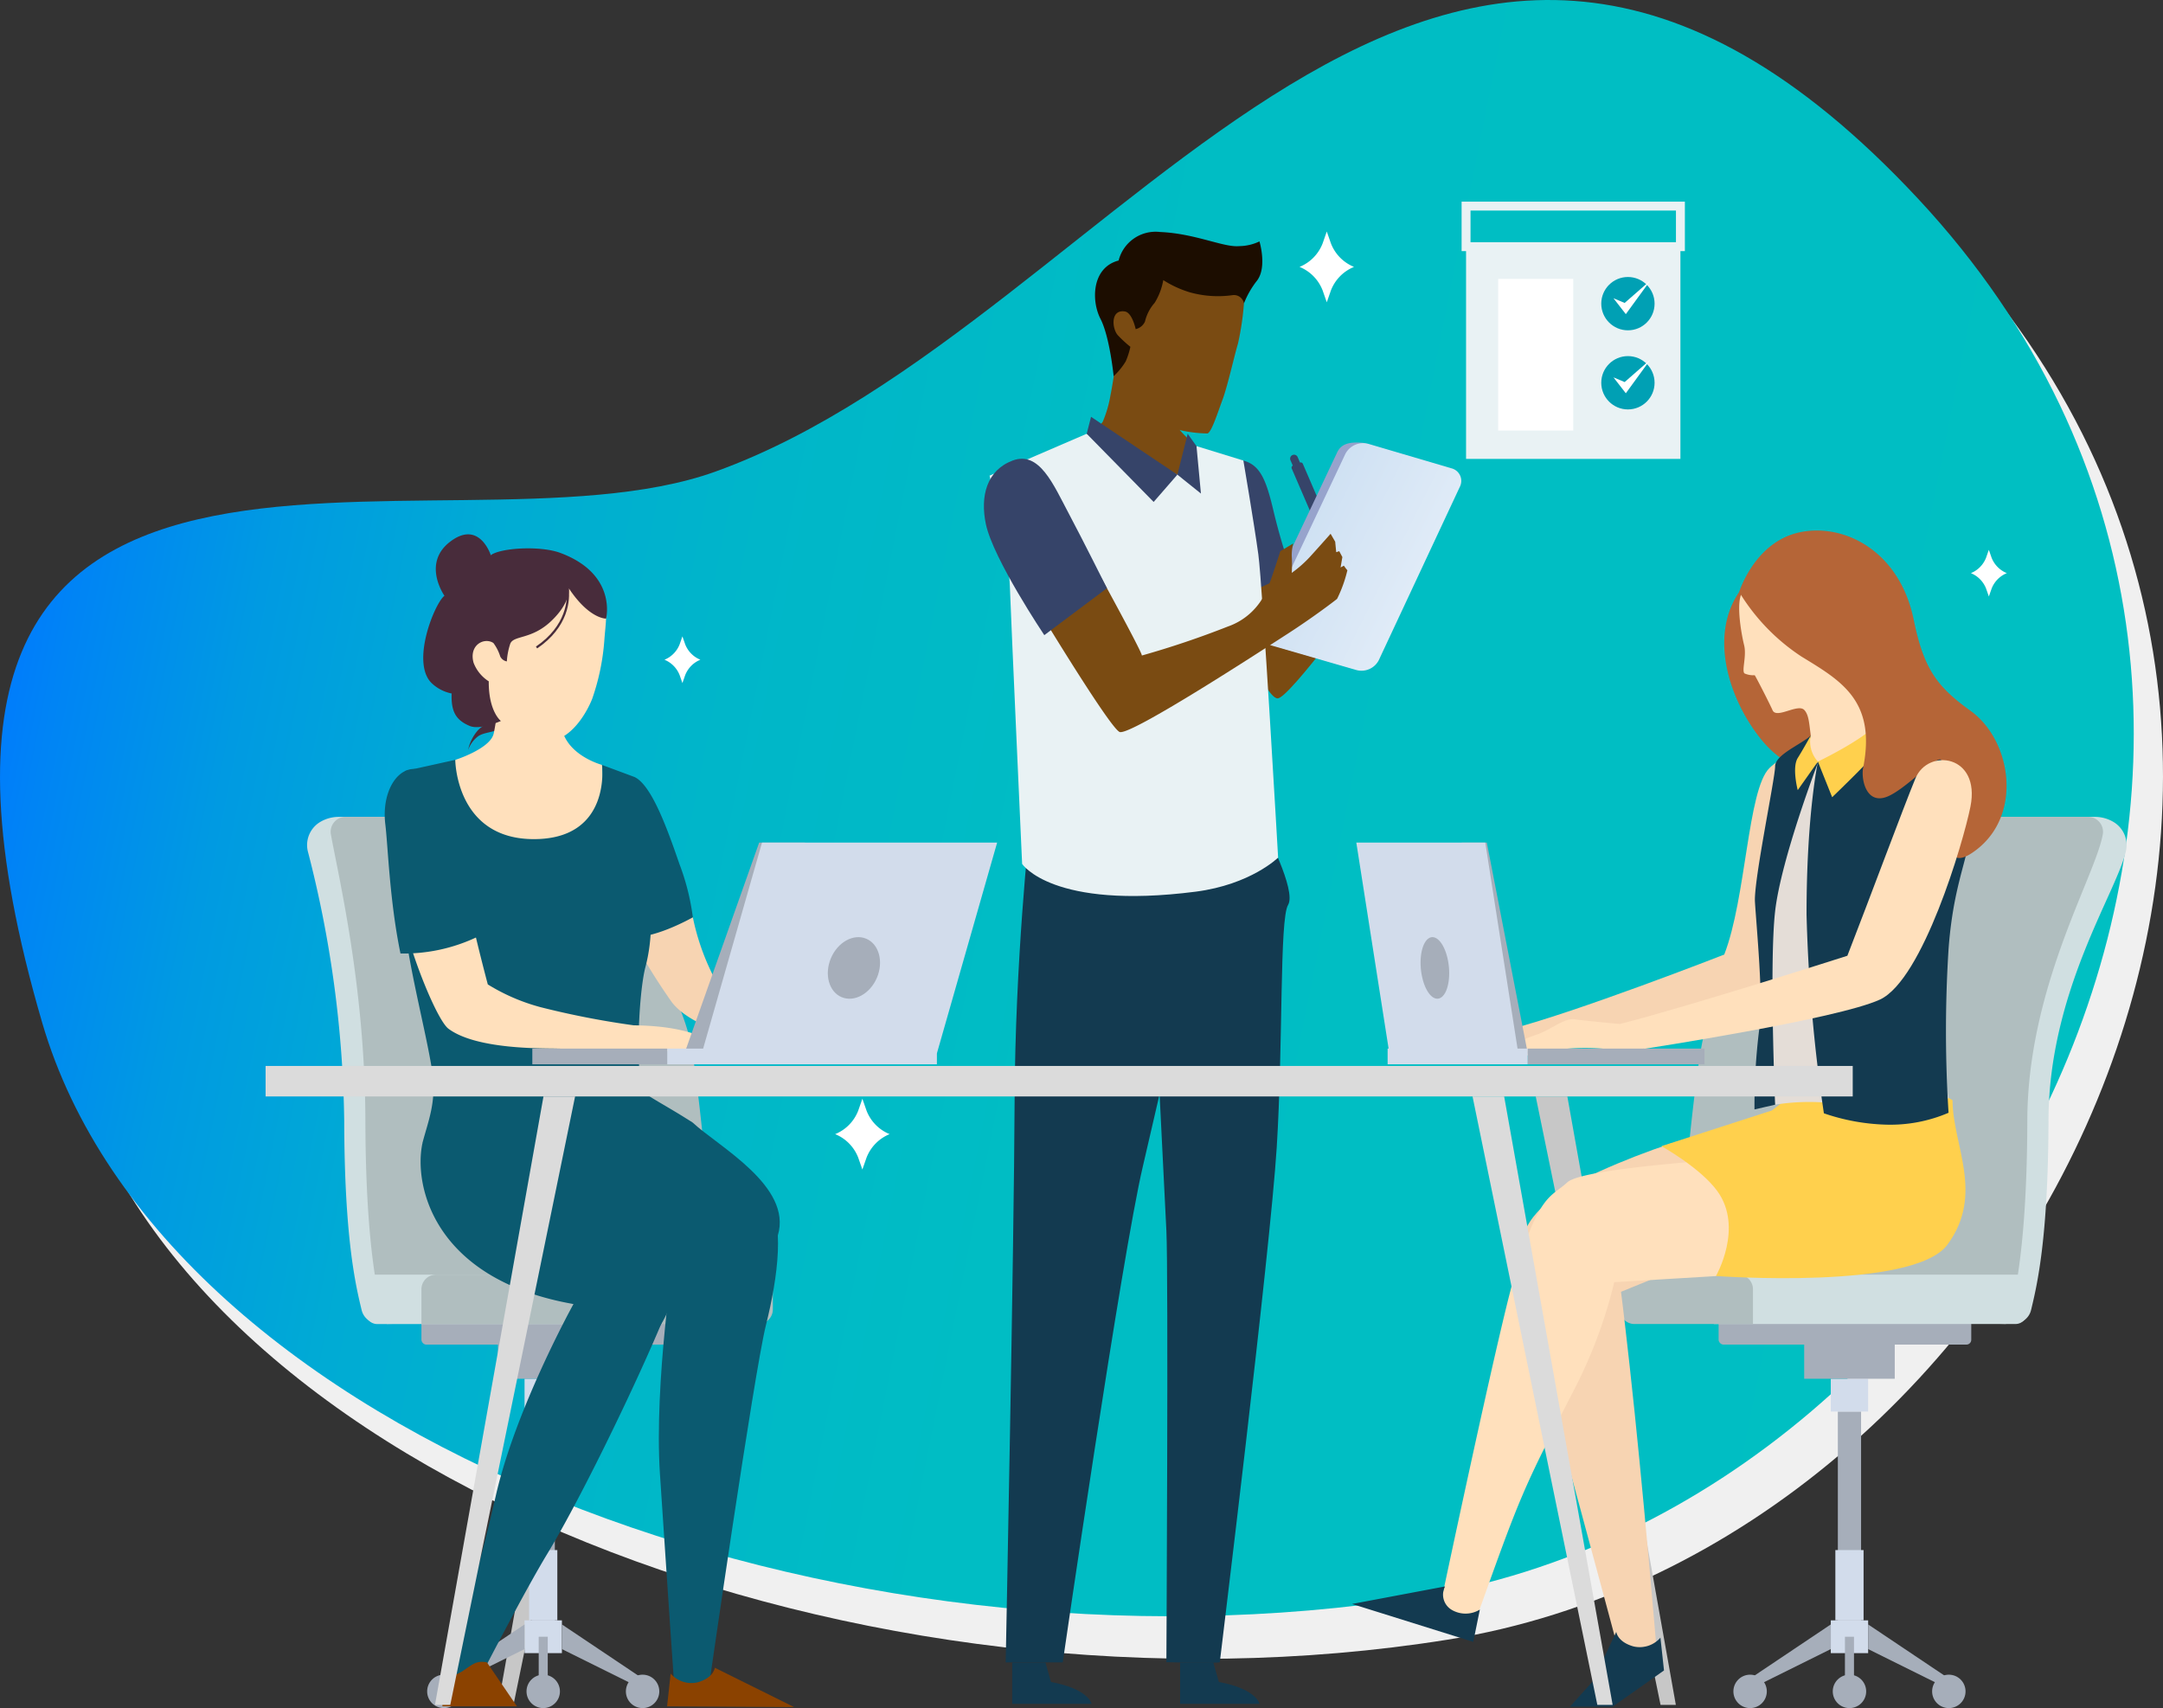 <?xml version="1.0" encoding="UTF-8" standalone="no"?>
<svg
   id="OBJECTS"
   viewBox="0 0 242.673 191.626"
   version="1.1"
   sodipodi:docname="details-2-office-team-work.svg"
   inkscape:version="1.3.2 (091e20e, 2023-11-25, custom)"
   xmlns:inkscape="http://www.inkscape.org/namespaces/inkscape"
   xmlns:sodipodi="http://sodipodi.sourceforge.net/DTD/sodipodi-0.dtd"
   xmlns="http://www.w3.org/2000/svg"
   xmlns:svg="http://www.w3.org/2000/svg">
  <rect x="0" y="0" width="242.673" height="191.626" fill="#333333" stroke="none"/>
  <sodipodi:namedview
     id="namedview91"
     pagecolor="#ffffff"
     bordercolor="#000000"
     borderopacity="0.25"
     inkscape:showpageshadow="2"
     inkscape:pageopacity="0.0"
     inkscape:pagecheckerboard="0"
     inkscape:deskcolor="#d1d1d1"
     inkscape:zoom="5.4168013"
     inkscape:cx="109.10498"
     inkscape:cy="45.506561"
     inkscape:window-width="1366"
     inkscape:window-height="715"
     inkscape:window-x="-8"
     inkscape:window-y="-8"
     inkscape:window-maximized="1"
     inkscape:current-layer="OBJECTS" />
  <defs
     id="defs10">
    <style
       id="style1">.cls-1{fill:#f0f0f0;}.cls-2{fill:url(#linear-gradient);}.cls-3{fill:#fff;}.cls-4{fill:#c7c7c7;}.cls-5{fill:#482c3b;}.cls-6{fill:#a6aeba;}.cls-7{fill:#d2dceb;}.cls-8{fill:#d0dfe1;}.cls-9{fill:#b0bebf;}.cls-10{fill:#ffe0bc;}.cls-11{fill:#0b5a70;}.cls-12{fill:#f7d4b2;}.cls-13{fill:#8b4200;}.cls-14,.cls-21,.cls-25{fill:none;stroke-miterlimit:10;}.cls-14{stroke:#482c3b;}.cls-14,.cls-21{stroke-width:0.25px;}.cls-15{fill:#ffd04d;}.cls-16{fill:#b56537;}.cls-17{fill:#e4ddd7;}.cls-18{fill:#133a50;}.cls-19{fill:#364469;}.cls-20{fill:#e9f2f4;}.cls-21{stroke:#aebfde;}.cls-22{fill:#97a3cc;}.cls-23{fill:url(#linear-gradient-2);}.cls-24{fill:#dbdbdb;}.cls-25{stroke:#e9f2f4;}.cls-26{fill:#00a0b4;}</style>
    <linearGradient
       id="linear-gradient"
       x1="152.574"
       y1="-36.225"
       x2="397.634"
       y2="-36.225"
       gradientTransform="matrix(-0.946, -0.19, 0.189, -0.945, 398.514, 103.642)"
       gradientUnits="userSpaceOnUse">
      <stop
         offset="0"
         stop-color="#00bfc2"
         id="stop1" />
      <stop
         offset="0.489"
         stop-color="#00bdc4"
         id="stop2" />
      <stop
         offset="0.665"
         stop-color="#00b6c9"
         id="stop3" />
      <stop
         offset="0.79"
         stop-color="#00abd4"
         id="stop4" />
      <stop
         offset="0.892"
         stop-color="#009ae2"
         id="stop5" />
      <stop
         offset="0.978"
         stop-color="#0084f5"
         id="stop6" />
      <stop
         offset="1"
         stop-color="#007dfb"
         id="stop7" />
    </linearGradient>
    <linearGradient
       id="linear-gradient-2"
       x1="365.24"
       y1="125.365"
       x2="389.536"
       y2="125.62"
       gradientTransform="matrix(-0.923, -0.32, 0.451, -0.927, 460.639, 301.257)"
       gradientUnits="userSpaceOnUse">
      <stop
         offset="0"
         stop-color="#eef4fb"
         id="stop8" />
      <stop
         offset="0.311"
         stop-color="#e3edf8"
         id="stop9" />
      <stop
         offset="1"
         stop-color="#cfe1f3"
         id="stop10" />
    </linearGradient>
  </defs>
  <title
     id="title10">details-2-office-team-work</title>
  <path
     class="cls-1"
     d="M95.01,57.685c46.025-16.556,80.669-88.821,134.929-30.61s9.237,146.434-56.034,156.869-140.855-18-154.425-64.415C-3.709,40.223,64.135,68.791,95.01,57.685Z"
     transform="translate(-11.46 -0.001)"
     id="path10" />
  <path
     class="cls-2"
     d="M91.727,52.907C137.753,36.352,172.4-35.914,226.659,22.3s9.237,146.434-56.034,156.869S29.77,161.169,16.2,114.754C-6.991,35.445,60.852,64.013,91.727,52.907Z"
     transform="translate(-11.46 -0.001)"
     id="path11" />
  <path
     class="cls-3"
     d="M160.781,27.308l-0.466-1.335-0.466,1.335a4.661,4.661,0,0,1-2.589,2.636h0a4.66,4.66,0,0,1,2.589,2.636l0.466,1.335,0.466-1.335a4.661,4.661,0,0,1,2.589-2.636h0A4.661,4.661,0,0,1,160.781,27.308Z"
     transform="translate(-11.46 -0.001)"
     id="path12" />
  <path
     class="cls-3"
     d="M108.679,124.6l-0.466-1.335-0.466,1.335a4.661,4.661,0,0,1-2.589,2.636h0a4.661,4.661,0,0,1,2.589,2.636l0.466,1.335,0.466-1.335a4.66,4.66,0,0,1,2.589-2.636h0A4.66,4.66,0,0,1,108.679,124.6Z"
     transform="translate(-11.46 -0.001)"
     id="path13" />
  <path
     class="cls-3"
     d="M234.9,62.565l-0.308-.881-0.307.881A3.075,3.075,0,0,1,232.58,64.3h0a3.075,3.075,0,0,1,1.708,1.739l0.307,0.881,0.308-.881a3.075,3.075,0,0,1,1.708-1.739h0A3.075,3.075,0,0,1,234.9,62.565Z"
     transform="translate(-11.46 -0.001)"
     id="path14" />
  <path
     class="cls-3"
     d="M88.329,72.275l-0.307-.881-0.307.881a3.074,3.074,0,0,1-1.708,1.739h0a3.075,3.075,0,0,1,1.708,1.739l0.307,0.881,0.307-.881a3.075,3.075,0,0,1,1.708-1.739h0A3.075,3.075,0,0,1,88.329,72.275Z"
     transform="translate(-11.46 -0.001)"
     id="path15" />
  <polygon
     class="cls-4"
     points="55.891 191.267 57.608 191.267 71.611 123.007 68.064 123.007 55.891 191.267"
     id="polygon15" />
  <polygon
     class="cls-4"
     points="188.018 191.267 186.301 191.267 172.298 123.007 175.845 123.007 188.018 191.267"
     id="polygon16" />
  <path
     class="cls-5"
     d="M65.088,81.919a4.872,4.872,0,0,0-1.11,2.214,3.411,3.411,0,0,1,1.147-1.551c0.705-.448,1.642-0.387,2.353-0.826a3.83,3.83,0,0,0,1.307-1.9,5.383,5.383,0,0,1-1.817,1.053A3.649,3.649,0,0,0,65.088,81.919Z"
     transform="translate(-11.46 -0.001)"
     id="path16" />
  <rect
     class="cls-6"
     x="59.643"
     y="158.357"
     width="2.607"
     height="25.264"
     id="rect16" />
  <rect
     class="cls-7"
     x="58.851"
     y="154.678"
     width="4.191"
     height="3.678"
     id="rect17" />
  <rect
     class="cls-7"
     x="59.364"
     y="173.898"
     width="3.165"
     height="7.884"
     id="rect18" />
  <rect
     class="cls-7"
     x="58.851"
     y="181.781"
     width="4.191"
     height="3.678"
     id="rect19" />
  <rect
     class="cls-6"
     x="55.866"
     y="147.715"
     width="10.16"
     height="6.963"
     id="rect20" />
  <rect
     class="cls-6"
     x="47.281"
     y="145.633"
     width="28.344"
     height="5.214"
     rx="0.541"
     ry="0.541"
     id="rect21" />
  <polygon
     class="cls-6"
     points="50.848 188.973 58.85 185.006 58.85 182.24 49.798 188.307 50.848 188.973"
     id="polygon21" />
  <circle
     class="cls-6"
     cx="49.798"
     cy="189.751"
     r="1.875"
     id="circle21" />
  <circle
     class="cls-6"
     cx="60.946"
     cy="189.751"
     r="1.875"
     id="circle22" />
  <polygon
     class="cls-6"
     points="71.043 188.973 63.042 185.006 63.042 182.24 72.094 188.307 71.043 188.973"
     id="polygon22" />
  <circle
     class="cls-6"
     cx="72.094"
     cy="189.751"
     r="1.875"
     id="circle23" />
  <rect
     class="cls-6"
     x="60.439"
     y="183.62"
     width="1.015"
     height="6.107"
     id="rect23" />
  <path
     class="cls-8"
     d="M54.029,148.49a1.983,1.983,0,0,1-1.994-1.509c-0.685-2.824-1.929-8.1-1.957-21.268a126.566,126.566,0,0,0-4.092-30.247,3.019,3.019,0,0,1,1.442-3.278h0a4.089,4.089,0,0,1,2.04-.545H74.725S85.108,110.216,86.47,116.58s3.264,30.793,3.264,30.793Z"
     transform="translate(-11.46 -0.001)"
     id="path23" />
  <path
     class="cls-9"
     d="M54.853,148.539s-2.359-4.625-2.4-22.825c-0.032-14.986-3.01-27.332-3.869-32.1a1.675,1.675,0,0,1,1.653-1.972H77.1s10.383,18.573,11.745,24.937,3.264,30.793,3.264,30.793Z"
     transform="translate(-11.46 -0.001)"
     id="path24" />
  <path
     class="cls-8"
     d="M79.355,148.542H53.785a1.309,1.309,0,0,1-1.309-1.309h0V143H79.355v5.537h0Z"
     transform="translate(-11.46 -0.001)"
     id="path25" />
  <path
     class="cls-9"
     d="M96.528,148.542H58.741v-3.9A1.639,1.639,0,0,1,60.38,143H96.528a1.639,1.639,0,0,1,1.639,1.639h0V146.9a1.639,1.639,0,0,1-1.637,1.641h0Z"
     transform="translate(-11.46 -0.001)"
     id="path26" />
  <path
     class="cls-10"
     d="M62.544,85.247s3.907-1.237,4.3-2.937c0.32-1.381.83-5.671,0.83-5.671h6.814a31.86,31.86,0,0,0,0,5.074c0.648,3.086,4.519,4.1,4.519,4.1l0.552,9.643-10.043,8.42L59.825,94.14Z"
     transform="translate(-11.46 -0.001)"
     id="path27" />
  <path
     id="_Path_"
     data-name=" Path "
     class="cls-10"
     d="M78.125,66.13c1.718,2.292,1.368,2.616,1.132,5.773A25.478,25.478,0,0,1,77.9,78.4c-0.463,1.19-2.886,6.307-7.206,4.439a13.291,13.291,0,0,1-5.886-5.331,17.071,17.071,0,0,1-.921-5.736c-0.044-2.1-.054-4.824.021-6.39C64.176,59.852,74.982,61.936,78.125,66.13Z"
     transform="translate(-11.46 -0.001)" />
  <path
     class="cls-11"
     d="M89.371,131.117c3.72-.806,5.792.39,8.021,3.064s1.337,9.137,0,14.485-6.463,40.98-6.463,40.98H87.141s-0.973-14.04-1.641-24.291,1.62-24.935,1.62-24.935l-14.465-9.3S86.03,131.841,89.371,131.117Z"
     transform="translate(-11.46 -0.001)"
     id="path28" />
  <path
     class="cls-11"
     d="M89.193,125.954c2.84,2.652,11.2,7.123,9.533,12.651l-11.2,4.746s-11.38-4.125-14.871-12.235l-3.49-8.11,7.5-2.984Z"
     transform="translate(-11.46 -0.001)"
     id="path29" />
  <path
     class="cls-11"
     d="M81.013,133.081c2.06,1.488,7.627,3.938,6.513,10.271-0.568,3.23-9.674,22.74-14.648,30.939-2.535,4.179-7.05,12.925-7.05,12.925l-4.234,1.012s3.262-10.616,5.49-20.421S75.8,146.3,75.8,146.3a66.89,66.89,0,0,0-8.357-4.794c-3.566-1.56-5.484-2.2-.136-7.321S77,130.183,81.013,133.081Z"
     transform="translate(-11.46 -0.001)"
     id="path30" />
  <path
     class="cls-12"
     d="M89.193,102.911a26.168,26.168,0,0,0,2.2,6.4c0.89,1.553,19.259,8.323,19.259,8.323H99.922s-10.213-1.339-13.127-5.256a70.742,70.742,0,0,1-5.616-9.472h8.014Z"
     transform="translate(-11.46 -0.001)"
     id="path31" />
  <path
     class="cls-11"
     d="M82.614,87.156c1.9,0.845,3.655,5.645,5.058,9.735a26.27,26.27,0,0,1,1.521,6.02s-4.909,2.807-7.513,2.105c0,0-2.473-8.884-.77-13.372Z"
     transform="translate(-11.46 -0.001)"
     id="path32" />
  <path
     class="cls-11"
     d="M73.143,126.275c5.352-.214,10.7-0.344,16.051-0.321-2.6-1.686-4.9-2.861-5.4-3.361-1.114-1.114-.736-11.04.083-14.124s0.769-6.656.176-8.247-1.444-13.066-1.444-13.066L79,85.815s1.106,8.325-7.642,8.325c-8.783,0-8.821-8.893-8.821-8.893l-5.6,1.24s-0.413,10.84-.205,15.759,2.545,13.439,3.213,17.9c0.52,3.469-.443,5.59-1.106,8.145A35.584,35.584,0,0,1,73.143,126.275Z"
     transform="translate(-11.46 -0.001)"
     id="path33" />
  <path
     class="cls-13"
     d="M66.091,186.5c-1.2-.24-1.628.24-2.711,0.962a4.569,4.569,0,0,1-2.285.721v3.247h8.364Z"
     transform="translate(-11.46 -0.001)"
     id="path34" />
  <path
     class="cls-13"
     d="M91.659,187.1s-0.122,1.126-1.926,1.634a3.069,3.069,0,0,1-3.031-.982l-0.4,3.678,14.257,0.085Z"
     transform="translate(-11.46 -0.001)"
     id="path35" />
  <path
     class="cls-10"
     d="M91.909,116.79c-1.6-.19-3.138-1.688-9.34-1.762A95.52,95.52,0,0,1,72.1,112.99a22.021,22.021,0,0,1-5.912-2.551s-2.273-8.474-3.14-13.849c-2.521-.277-5.035-0.6-7.533-1.023-0.089,6.712,4.666,18.646,6.249,19.836,3.081,2.318,10.322,2.2,12.061,2.234,4.028,0.073,21.192.536,21.192,0.536S96.336,117.316,91.909,116.79Z"
     transform="translate(-11.46 -0.001)"
     id="path36" />
  <path
     class="cls-11"
     d="M65.067,105.079s-2.284-13.411-2.945-14.822C58.7,82.964,54,86.85,54.692,92.493c0.294,2.4.481,8.612,1.7,14.477A19.128,19.128,0,0,0,65.067,105.079Z"
     transform="translate(-11.46 -0.001)"
     id="path37" />
  <polygon
     class="cls-6"
     points="76.794 118.173 83.553 118.173 90.312 94.525 85.173 94.525 76.794 118.173"
     id="polygon37" />
  <polygon
     class="cls-7"
     points="78.734 118.173 105.113 118.173 111.872 94.525 85.493 94.525 78.734 118.173"
     id="polygon38" />
  <rect
     class="cls-7"
     x="74.853"
     y="117.638"
     width="30.26"
     height="1.764"
     id="rect38" />
  <rect
     class="cls-6"
     x="59.723"
     y="117.638"
     width="15.13"
     height="1.764"
     id="rect39" />
  <ellipse
     class="cls-6"
     cx="107.265"
     cy="108.59"
     rx="3.557"
     ry="2.803"
     transform="translate(-45.933 165.227) rotate(-67.133)"
     id="ellipse39" />
  <path
     class="cls-11"
     d="M58.847,128.287c-1,4.8,1.361,15.273,16.953,18.01l8.9,3.6a11.719,11.719,0,0,0,2.425-9.479c-1.115-5.5-7.359-7.59-11.473-14.24,0,0-6.463-2.7-10.616-1.256A18.431,18.431,0,0,0,58.847,128.287Z"
     transform="translate(-11.46 -0.001)"
     id="path39" />
  <path
     class="cls-5"
     d="M79.459,69.4s-1.876.073-4.181-3.4c0,0,.248,1.573-1.994,3.692s-4.253,1.545-4.591,2.568a7.772,7.772,0,0,0-.369,1.943,1.029,1.029,0,0,1-.74-0.554,5.067,5.067,0,0,0-.769-1.513c-1.024-.678-2.784.231-2.22,2.224a4.267,4.267,0,0,0,1.7,2.076c-0.026,3.4,1.362,4.448,1.362,4.448s-2.3,1.045-3.476.566C62.5,80.761,62.069,79.7,62.13,77.8a4.523,4.523,0,0,1-2.254-1.172c-2.349-2.331.36-8.971,1.448-9.791,0,0-2.568-3.637.659-6.08,3.274-2.479,4.539,1.528,4.539,1.528,1.087-.82,5.545-1.1,7.816-0.25C80.73,64.419,79.459,69.4,79.459,69.4Z"
     transform="translate(-11.46 -0.001)"
     id="path40" />
  <path
     class="cls-14"
     d="M75.126,65.963c0.2,1.3.01,4.317-3.47,6.679"
     transform="translate(-11.46 -0.001)"
     id="path41" />
  <rect
     class="cls-6"
     x="206.193"
     y="158.356"
     width="2.607"
     height="25.264"
     id="rect41" />
  <rect
     class="cls-7"
     x="205.401"
     y="154.678"
     width="4.191"
     height="3.678"
     id="rect42" />
  <rect
     class="cls-7"
     x="205.914"
     y="173.897"
     width="3.165"
     height="7.884"
     id="rect43" />
  <rect
     class="cls-7"
     x="205.401"
     y="181.782"
     width="4.191"
     height="3.678"
     id="rect44" />
  <rect
     class="cls-6"
     x="202.417"
     y="147.715"
     width="10.16"
     height="6.963"
     id="rect45" />
  <rect
     class="cls-6"
     x="192.817"
     y="145.633"
     width="28.344"
     height="5.214"
     rx="0.541"
     ry="0.541"
     id="rect46" />
  <polygon
     class="cls-6"
     points="217.594 188.973 209.593 185.006 209.593 182.24 218.645 188.307 217.594 188.973"
     id="polygon46" />
  <circle
     class="cls-6"
     cx="218.645"
     cy="189.751"
     r="1.875"
     id="circle46" />
  <circle
     class="cls-6"
     cx="207.497"
     cy="189.751"
     r="1.875"
     id="circle47" />
  <polygon
     class="cls-6"
     points="197.399 188.973 205.401 185.006 205.401 182.24 196.349 188.307 197.399 188.973"
     id="polygon47" />
  <circle
     class="cls-6"
     cx="196.349"
     cy="189.751"
     r="1.875"
     id="circle48" />
  <rect
     class="cls-6"
     x="206.989"
     y="183.621"
     width="1.015"
     height="6.107"
     id="rect48" />
  <path
     class="cls-8"
     d="M237.334,148.49a1.983,1.983,0,0,0,1.994-1.509c0.685-2.824,1.929-8.1,1.957-21.268,0.031-14.535,7.65-25.588,8.691-30.247a3.019,3.019,0,0,0-1.442-3.278h0a4.089,4.089,0,0,0-2.04-.545H216.638s-10.383,18.573-11.745,24.937-3.264,30.793-3.264,30.793Z"
     transform="translate(-11.46 -0.001)"
     id="path48" />
  <path
     class="cls-9"
     d="M236.51,148.539s2.359-4.625,2.4-22.825c0.032-14.986,7.608-27.332,8.467-32.1a1.675,1.675,0,0,0-1.653-1.972H214.259s-10.383,18.573-11.745,24.937-3.264,30.793-3.264,30.793Z"
     transform="translate(-11.46 -0.001)"
     id="path49" />
  <path
     class="cls-8"
     d="M203.739,143h35.148v4.228a1.309,1.309,0,0,1-1.309,1.309H203.739V143h0Z"
     transform="translate(-11.46 -0.001)"
     id="path50" />
  <path
     class="cls-9"
     d="M194.835,143h11.657a1.639,1.639,0,0,1,1.639,1.639h0v3.9h-13.3A1.638,1.638,0,0,1,193.2,146.9v-2.259A1.639,1.639,0,0,1,194.835,143Z"
     transform="translate(-11.46 -0.001)"
     id="path51" />
  <path
     class="cls-12"
     d="M209.966,86.18c-2.433,2.422-2.6,14.593-5.059,20.91,0,0-16.775,6.558-24.421,8.484l2.654,2.8s22.729-5.463,25.611-7.381c4.406-2.931,6.967-14.791,7.387-20.724S212.509,83.649,209.966,86.18Z"
     transform="translate(-11.46 -0.001)"
     id="path52" />
  <path
     class="cls-12"
     d="M182.351,116.014l-1.865-.439s-3.836-.351-5.064-0.526-2.7,1.228-4.374,1.754a15.973,15.973,0,0,0-3.3,1.569h1.34l2.733,0.448,2.464-.448a24.252,24.252,0,0,1,4.626,0,20,20,0,0,0,4.233,0Z"
     transform="translate(-11.46 -0.001)"
     id="path53" />
  <path
     class="cls-12"
     d="M198.953,128.28c-5.205,1.725-11.589,4.491-13.458,6.23s-5.552,4.208-2.582,13.765c1.9,6.106,10.171,37.039,10.171,37.039l4.192-.746s-1.489-17.923-2.981-31.332c-0.723-6.5-.969-8.313-0.969-8.313l5.627-2.291c7.133-2.931,4.688-15.182,4.688-15.182Z"
     transform="translate(-11.46 -0.001)"
     id="path54" />
  <path
     class="cls-10"
     d="M187.3,132.643c-1.869,1.739-3.191,1.157-6,10.763-1.793,6.138-8.332,37.093-8.332,37.093l3.906,1.7c5.282-14.8,5.275-14.782,11.447-26.791a53.44,53.44,0,0,0,4.245-11.563l11.409-.685c7.133-2.931,4.688-13.343,4.688-13.343S189.17,130.9,187.3,132.643Z"
     transform="translate(-11.46 -0.001)"
     id="path55" />
  <path
     class="cls-15"
     d="M230.52,123.439c0,5,3.618,10.52-.575,16.2-3.792,5.141-25.967,3.511-25.967,3.511s3.128-5.417.158-9.518c-1.9-2.621-6.274-5.048-6.274-5.048l12.4-4.007,9.959-7.736Z"
     transform="translate(-11.46 -0.001)"
     id="path56" />
  <path
     class="cls-16"
     d="M218.077,85.077c-0.671,2.28-5.428,2.235-8.941-2.022s-6.057-11.513-2.552-16.639,8.193,4.8,9.79,10.082A37.061,37.061,0,0,1,218.077,85.077Z"
     transform="translate(-11.46 -0.001)"
     id="path57" />
  <path
     class="cls-10"
     d="M207.007,66.344c-0.942,1.119-.04,5.381.125,6.014,0.319,1.224-.3,2.909.053,3.193a2.417,2.417,0,0,0,1.135.2c0.064,0.015,1.715,3.253,2.007,3.924,0.445,1.021,2.839-.788,3.563-0.022,0.525,0.556.548,1.585,0.726,2.862l-1.4,5.653,11.424-2.2a55.679,55.679,0,0,1-4.186-7.237c-0.852-2.271.213-4.754-.071-7.805s-1.646-6.972-5.96-7.379A8.554,8.554,0,0,0,207.007,66.344Z"
     transform="translate(-11.46 -0.001)"
     id="path58" />
  <path
     class="cls-17"
     d="M210.62,123.931a24.212,24.212,0,0,1,7.654,0c4.752,0.636,11.795-.7,11.795-0.7s-2.886-14.881-2.709-21.631,0.711-14.031.711-14.031l-12.655-2.131s-3.064,1.1-4.8,6.039S209.159,117.744,210.62,123.931Z"
     transform="translate(-11.46 -0.001)"
     id="path59" />
  <path
     class="cls-18"
     d="M214.616,82.511c-0.932.933-4,2.131-4,3.463s-2.4,12.788-2.264,15.186,1.014,11.508.481,14.305a69.889,69.889,0,0,0-.533,9l2.316-.533s-0.666-15.844,0-21.7,4.8-16.651,4.8-16.651l-1.554-.533Z"
     transform="translate(-11.46 -0.001)"
     id="path60" />
  <path
     class="cls-18"
     d="M219.221,85.575l-3.8-.133s-1.28,5.861-1.28,17.147a182.283,182.283,0,0,0,1.946,22.309,23.369,23.369,0,0,0,6.944,1.273,16.562,16.562,0,0,0,7.042-1.332,145.591,145.591,0,0,1,0-18.35c0.666-9.058,3.088-11.118,2.62-17.051-0.776-9.84-9.68-6.394-9.68-6.394Z"
     transform="translate(-11.46 -0.001)"
     id="path61" />
  <path
     class="cls-15"
     d="M215.415,85.442s6.128-2.931,7.06-4.8a6.343,6.343,0,0,1,.533,2.4c-0.133.8-5.994,6.394-5.994,6.394Z"
     transform="translate(-11.46 -0.001)"
     id="path62" />
  <path
     class="cls-16"
     d="M220.491,86.141c1.5-7.563-2.52-9.787-6.919-12.483a22.8,22.8,0,0,1-6.988-7.243s1.7-5.535,6.67-6.67,11.311,1.962,12.914,9.792c1.136,5.551,2.622,7.508,6.386,10.218,4.54,3.269,5.9,11.6.6,15.615-4.9,3.714-2.067-5.107-3.885-10.059-0.308-.838-4.118,3.421-6.246,4.126C220.793,90.177,220.25,87.358,220.491,86.141Z"
     transform="translate(-11.46 -0.001)"
     id="path63" />
  <path
     class="cls-15"
     d="M214.616,82.511a3.327,3.327,0,0,0,.8,2.931l-2.264,3.2s-0.666-2.531,0-3.6S214.616,82.511,214.616,82.511Z"
     transform="translate(-11.46 -0.001)"
     id="path64" />
  <path
     class="cls-18"
     d="M192.792,183.072s0.122,1.126,1.926,1.634a3.069,3.069,0,0,0,3.031-.982l0.4,3.678-5.761,4.062H187.6l2.589-2.873Z"
     transform="translate(-11.46 -0.001)"
     id="path65" />
  <path
     class="cls-18"
     d="M173.588,177.977a1.978,1.978,0,0,0,.715,2.61,3.069,3.069,0,0,0,3.186-.013L176.75,184.2l-13.6-4.256Z"
     transform="translate(-11.46 -0.001)"
     id="path66" />
  <path
     class="cls-10"
     d="M226.359,87.324c-1.315,3.171-5.176,13.585-7.637,19.9,0,0-17.876,5.726-25.522,7.652l2.654,2.8s21.8-3.338,26.531-5.542c4.8-2.235,9.34-17.609,10.146-21.643C233.694,84.659,227.775,83.9,226.359,87.324Z"
     transform="translate(-11.46 -0.001)"
     id="path67" />
  <path
     class="cls-10"
     d="M195.059,115.318l-1.865-.438s-3.836-.351-5.064-0.526-2.7,1.228-4.374,1.754a15.966,15.966,0,0,0-3.3,1.569h1.34l2.733,0.448,2.465-.448a24.251,24.251,0,0,1,4.626,0,20.007,20.007,0,0,0,4.233,0Z"
     transform="translate(-11.46 -0.001)"
     id="path68" />
  <path
     class="cls-19"
     d="M157.629,52.036l4.85,11.245-1.244.536-4.852-11.251a0.252,0.252,0,0,1,.131-0.331h0L157.3,51.9A0.252,0.252,0,0,1,157.629,52.036Z"
     transform="translate(-11.46 -0.001)"
     id="path69" />
  <path
     class="cls-19"
     d="M157.6,54.784l0.809-.349-1.361-3.155a0.441,0.441,0,0,0-.579-0.23h0a0.441,0.441,0,0,0-.23.579Z"
     transform="translate(-11.46 -0.001)"
     id="path70" />
  <path
     class="cls-12"
     d="M148.315,65.314s4.768,13.1,6.5,13.034c1.3-.047,10.019-11.961,11.422-14.024s4.125-6.909,4.125-6.909l-3.547-1.1s-6.1,7.352-7.672,8.672-2.227,1.815-2.227,1.815L155.1,61.843Z"
     transform="translate(-11.46 -0.001)"
     id="path71"
     style="fill:#7a4b12;fill-opacity:1" />
  <path
     class="cls-19"
     d="M150.952,51.67c1.92,0.511,2.583,2.219,3.408,5.746a70.237,70.237,0,0,0,2.024,6.855l-6.314,2.941s-1.139-6.269-1.559-10.229S149.277,51.224,150.952,51.67Z"
     transform="translate(-11.46 -0.001)"
     id="path72" />
  <path
     class="cls-18"
     d="M125.022,186.514v4.638h8.913s-0.335-1.679-4.562-2.453l-0.622-2.184h-3.729Z"
     transform="translate(-11.46 -0.001)"
     id="path73" />
  <path
     class="cls-18"
     d="M143.859,186.514v4.638h8.913s-0.335-1.679-4.562-2.453l-0.622-2.184h-3.729Z"
     transform="translate(-11.46 -0.001)"
     id="path74" />
  <path
     class="cls-18"
     d="M126.97,93s-1.622,14.746-1.679,30.587-1,62.912-1,62.912h6.4s6.6-45.487,8.994-55.67,8.632-37.638,8.632-37.638Z"
     transform="translate(-11.46 -0.001)"
     id="path75" />
  <path
     class="cls-10"
     d="M136.805,39.449s-0.414,3.225-.754,4.866a13.118,13.118,0,0,1-.873,3.007,36.8,36.8,0,0,1-3.957,4.494s10.607,5.6,13.725,5.6,2.025-6.255,2.025-6.255-3.4-2.687-3.907-4.045a30.536,30.536,0,0,1-.789-5.29Z"
     transform="translate(-11.46 -0.001)"
     id="path76"
     style="fill:#7a4b12;fill-opacity:1" />
  <path
     class="cls-18"
     d="M140.881,109.183s1.2,24.138,1.439,28.89,0,48.4,0,48.4,5.995,0.162,5.995,0,5.652-46.03,6.384-57.741,0.3-25.593,1.275-27.213-2.624-8.445-2.624-8.445l-8.485,2.263Z"
     transform="translate(-11.46 -0.001)"
     id="path77" />
  <path
     class="cls-20"
     d="M133.381,48.663l-10.9,4.7s2.156,8.826,2.276,12.334,1.378,31.219,1.378,31.219,3.348,5.186,19.456,3.121c6.211-.8,9.265-3.824,9.265-3.824s-1.741-30.516-2.221-34.024-1.678-10.523-1.678-10.523L145.7,50.049l-2.144,3.2Z"
     transform="translate(-11.46 -0.001)"
     id="path78" />
  <path
     class="cls-21"
     d="M146.369,94.63"
     transform="translate(-11.46 -0.001)"
     id="path79" />
  <path
     class="cls-21"
     d="M143.554,53.251"
     transform="translate(-11.46 -0.001)"
     id="path80" />
  <polygon
     class="cls-19"
     points="122.407 46.761 132.094 53.25 129.431 56.311 121.921 48.662 122.407 46.761"
     id="polygon80" />
  <polygon
     class="cls-19"
     points="132.094 53.25 134.736 55.371 134.238 50.052 133.249 48.662 132.094 53.25"
     id="polygon81" />
  <path
     id="_Path_2"
     data-name=" Path 2"
     class="cls-22"
     d="M153.759,72.27l9.312,2.69a2.177,2.177,0,0,0,2.484-1.1l9.068-19.375a1.449,1.449,0,0,0-.961-2.071l-9.23-2.727c-1.681-.165-2.521.163-2.947,1.055L152.4,69.97C151.971,70.872,152.134,71.5,153.759,72.27Z"
     transform="translate(-11.46 -0.001)" />
  <path
     id="_Path_3"
     data-name=" Path 3"
     class="cls-23"
     d="M154.289,72.465l9.357,2.708a2.186,2.186,0,0,0,2.5-1.1l9.1-19.462a1.455,1.455,0,0,0-.97-2.078L165,49.8a2.25,2.25,0,0,0-2.589,1.1l-9.165,19.4A1.519,1.519,0,0,0,154.289,72.465Z"
     transform="translate(-11.46 -0.001)" />
  <path
     class="cls-10"
     d="M127.259,67.253s8.658,14.37,9.813,14.865,16.093-9.231,18.9-11.046,5.152-3.6,5.5-3.887a14.96,14.96,0,0,0,1.155-3.207,4.529,4.529,0,0,1-.392-0.516l-0.371.2,0.2-1.165-0.351-.66-0.34.113-0.114-1.179-0.516-.887s-1.471,1.664-2.379,2.654a13.416,13.416,0,0,1-1.98,1.732,14.313,14.313,0,0,0,0-1.9,5.382,5.382,0,0,1,.165-1.4l-1.447.87s-1.275,4.022-1.523,4.34a7.343,7.343,0,0,1-4.372,4.112,101.767,101.767,0,0,1-9.647,3.252c0.245-.035-5.648-10.739-5.648-10.739Z"
     transform="translate(-11.46 -0.001)"
     id="path81"
     style="fill:#7a4b12;fill-opacity:1" />
  <path
     class="cls-19"
     d="M122.068,58.8c0.824,3.914,6.555,12.456,6.555,12.456l7.029-5.267s-2.752-5.5-4.288-8.385c-1.7-3.191-3.285-7.067-6.293-5.936C122.167,52.757,121.408,55.662,122.068,58.8Z"
     transform="translate(-11.46 -0.001)"
     id="path82" />
  <path
     class="cls-10"
     d="M149.128,31.2c0.75,0.679,1.994,2.045,1.894,2.842a31.19,31.19,0,0,1-.664,4.481c-0.4,1.321-1.171,4.786-1.736,6.307s-1.217,3.608-1.685,3.8a14.519,14.519,0,0,1-5.345-1.1c-0.773-.567-4.868-5.068-4-8.4,0,0-1.074.14-1.733-3.151-0.172-.858,3.316-3.3,3.859-4.148,1.318-2.068,6.127-.44,7.5-0.334A2.877,2.877,0,0,0,149.128,31.2Z"
     transform="translate(-11.46 -0.001)"
     id="path83"
     style="fill:#7a4b12;fill-opacity:1" />
  <path
     class="cls-13"
     d="M151.022,34.038a1.141,1.141,0,0,0-1.327-.918l-0.009,0a11.708,11.708,0,0,1-4.757-.331,11.958,11.958,0,0,1-2.958-1.364,7.158,7.158,0,0,1-.966,2.547,4.85,4.85,0,0,0-1.086,2.1,1.5,1.5,0,0,1-1.043.853s-0.386-1.852-1.216-1.982c-1.645-.258-1.446,1.963-0.769,2.686a13.668,13.668,0,0,0,1.389,1.278,8.459,8.459,0,0,1-.527,1.645,7.923,7.923,0,0,1-1.35,1.656s-0.434-4.417-1.479-6.443-0.98-5.753,2.037-6.537a4.281,4.281,0,0,1,4.654-3.2c3.965,0.169,7.132,1.753,8.88,1.585a5.375,5.375,0,0,0,2.267-.529s0.873,2.867-.264,4.387A10.046,10.046,0,0,0,151.022,34.038Z"
     transform="translate(-11.46 -0.001)"
     id="path84"
     style="fill:#1c0d00;fill-opacity:1" />
  <polygon
     class="cls-6"
     points="171.406 118.173 167.699 118.173 163.992 94.525 166.811 94.525 171.406 118.173"
     id="polygon84" />
  <polygon
     class="cls-7"
     points="170.342 118.173 155.875 118.173 152.169 94.525 166.635 94.525 170.342 118.173"
     id="polygon85" />
  <rect
     class="cls-7"
     x="155.681"
     y="117.637"
     width="15.725"
     height="1.764"
     id="rect85" />
  <rect
     class="cls-6"
     x="171.406"
     y="117.637"
     width="19.826"
     height="1.764"
     id="rect86" />
  <path
     class="cls-6"
     d="M173.859,107.5c0.419,1.81.124,3.766-.658,4.367s-1.756-.378-2.174-2.189-0.124-3.766.658-4.367S173.438,105.69,173.859,107.5Z"
     transform="translate(-11.46 -0.001)"
     id="path86" />
  <rect
     class="cls-24"
     x="29.798"
     y="119.585"
     width="178.065"
     height="3.422"
     id="rect87" />
  <polygon
     class="cls-24"
     points="48.801 191.267 50.518 191.267 64.521 123.007 60.974 123.007 48.801 191.267"
     id="polygon87" />
  <polygon
     class="cls-24"
     points="180.928 191.267 179.21 191.267 165.208 123.007 168.755 123.007 180.928 191.267"
     id="polygon88" />
  <rect
     class="cls-20"
     x="164.482"
     y="27.672"
     width="24.049"
     height="23.81"
     id="rect88" />
  <rect
     class="cls-3"
     x="168.085"
     y="31.288"
     width="8.422"
     height="17.012"
     id="rect89" />
  <rect
     class="cls-25"
     x="164.482"
     y="23.122"
     width="24.049"
     height="4.55"
     id="rect90" />
  <circle
     class="cls-26"
     cx="182.641"
     cy="34.066"
     r="2.991"
     id="circle90" />
  <polygon
     class="cls-3"
     points="182.405 35.243 181.021 33.462 182.275 33.986 185.158 31.465 182.405 35.243"
     id="polygon90" />
  <circle
     class="cls-26"
     cx="182.641"
     cy="42.941"
     r="2.991"
     id="circle91" />
  <polygon
     class="cls-3"
     points="182.405 44.119 181.021 42.337 182.275 42.862 185.158 40.34 182.405 44.119"
     id="polygon91" />
</svg>
